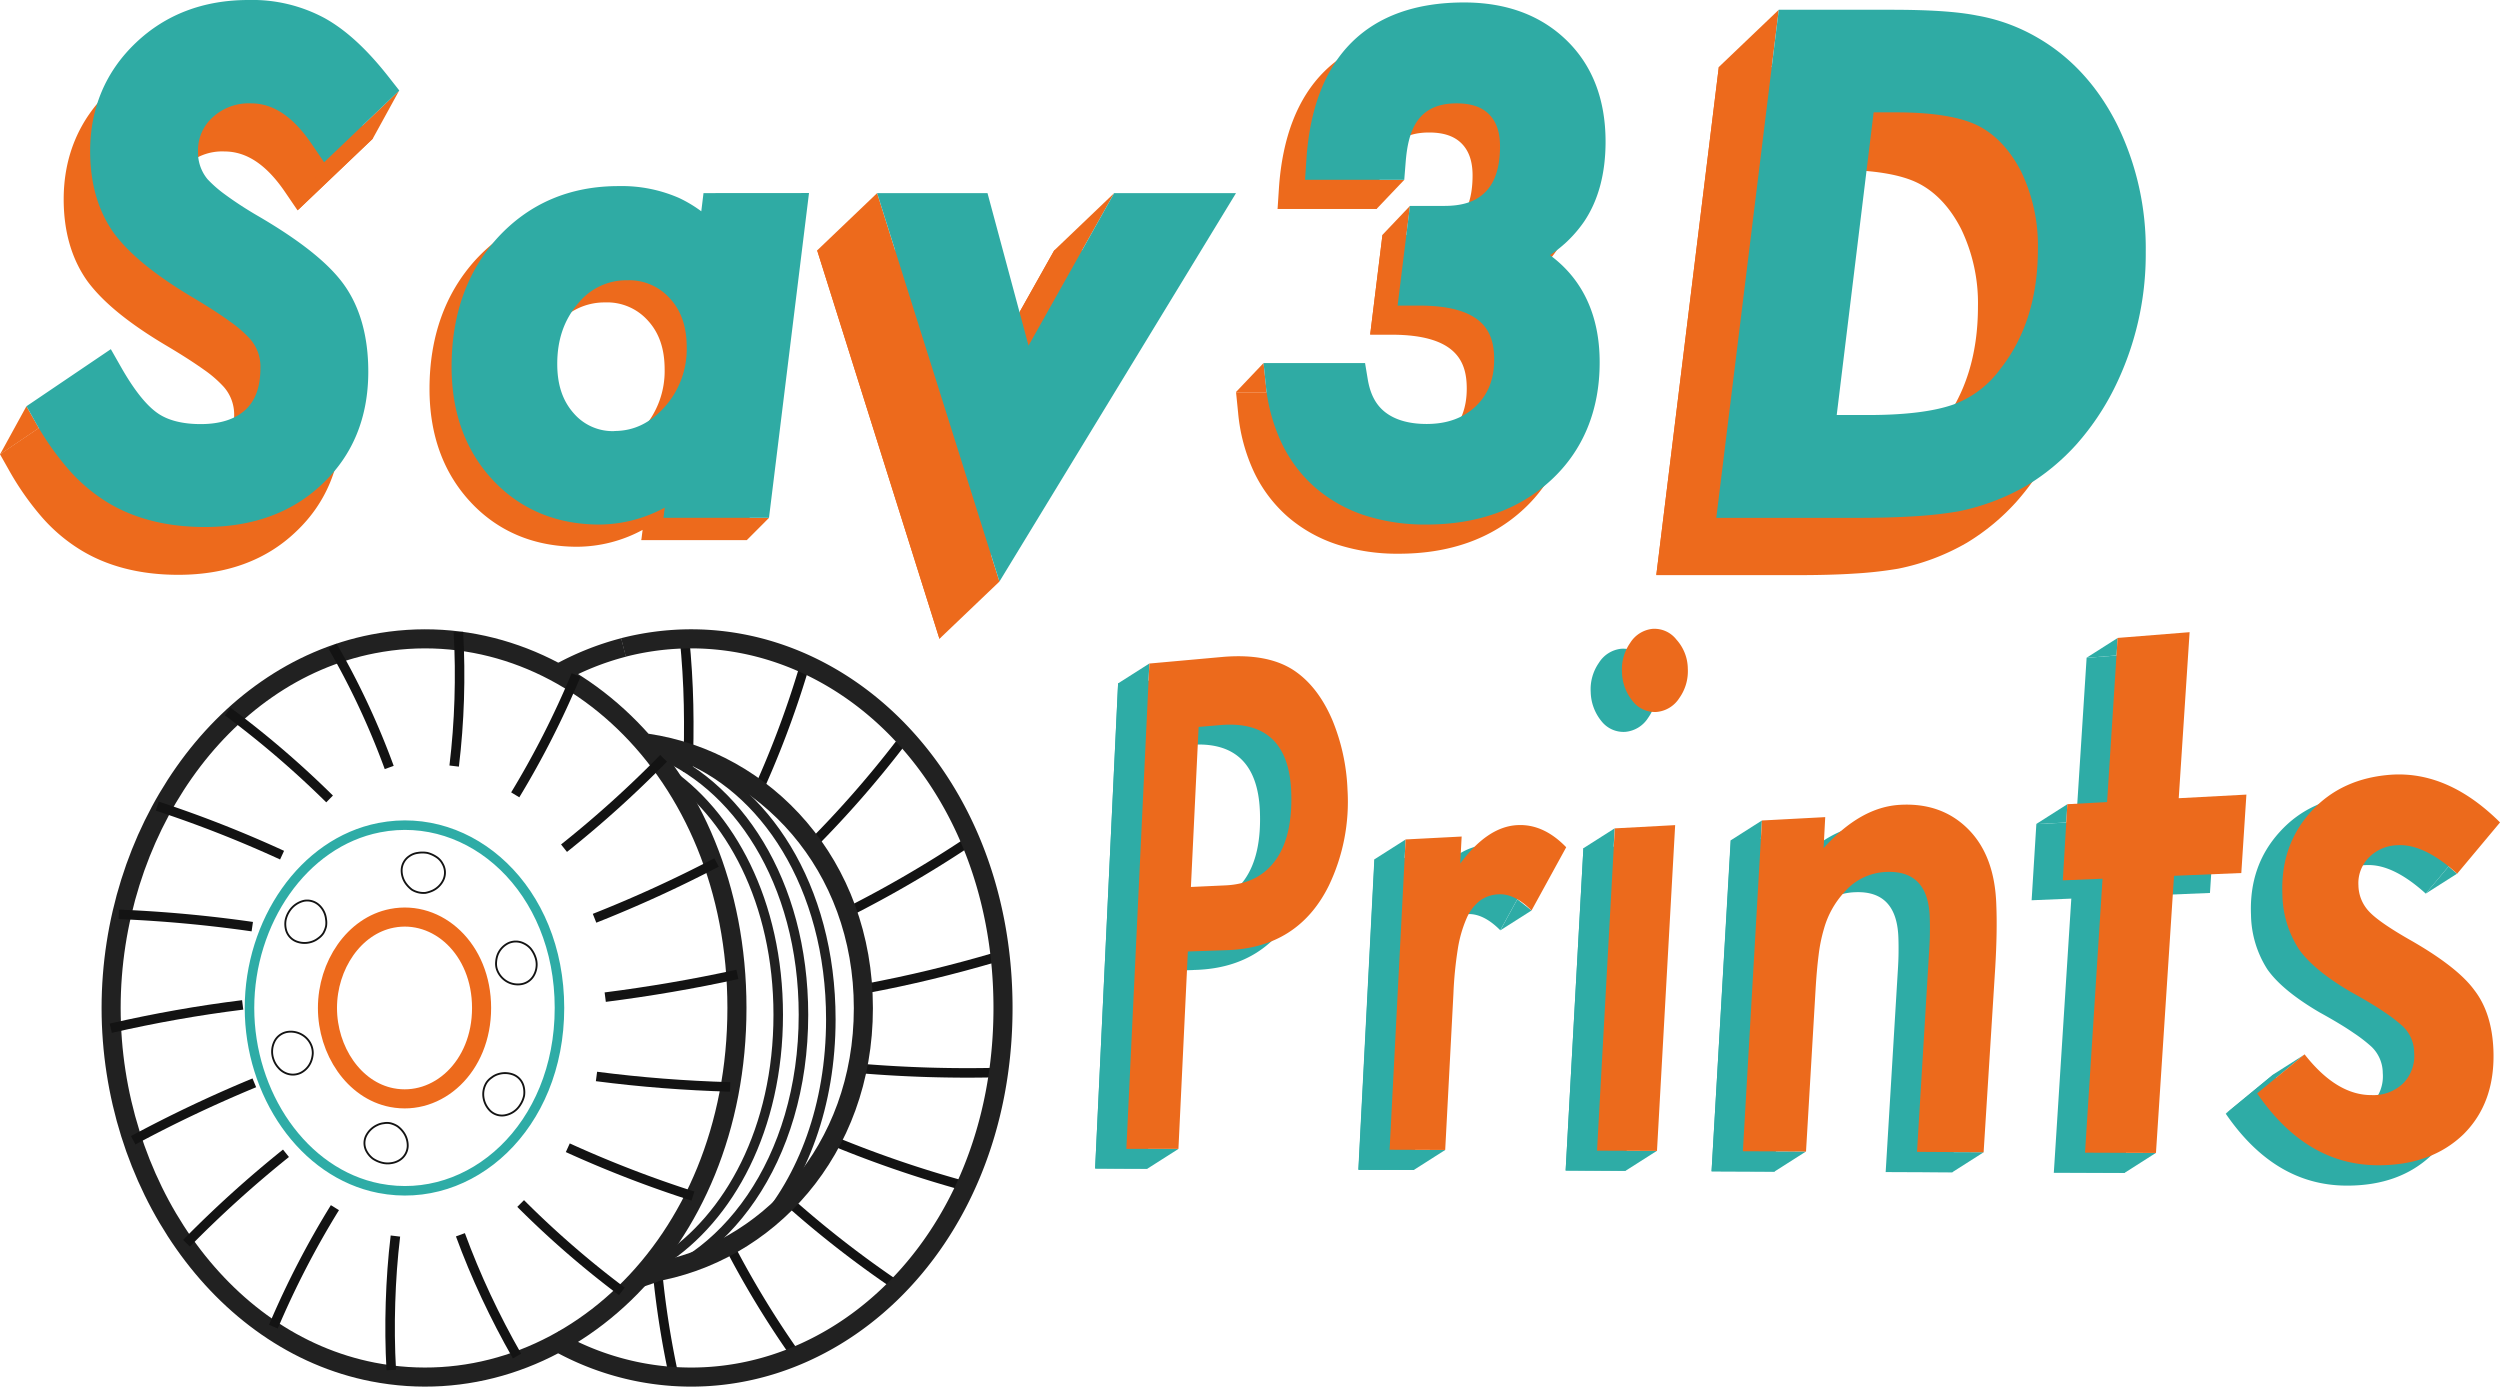 <svg id="Layer_1" data-name="Layer 1" xmlns="http://www.w3.org/2000/svg" viewBox="0 0 609.24 337.91"><defs><style>.cls-1{fill:#ed6a1c;}.cls-2{fill:#2faba4;}.cls-3,.cls-4,.cls-5,.cls-6,.cls-7,.cls-8{fill:none;stroke-miterlimit:10;}.cls-3,.cls-8{stroke:#131313;}.cls-3{stroke-width:2.32px;}.cls-4,.cls-5{stroke:#212121;}.cls-4,.cls-6{stroke-width:4.65px;}.cls-5,.cls-7{stroke-width:2.32px;}.cls-6{stroke:#ed6a1c;}.cls-7{stroke:#2eaca6;}.cls-8{stroke-width:0.46px;}.cls-9{fill:#2eaca6;}.cls-10{fill:#ec6a1c;}</style></defs><path class="cls-1" d="M71.47,66.57c-3.17-1.89-5.82-3.62-7.89-5.16a29.85,29.85,0,0,1-4.22-3.63A10.11,10.11,0,0,1,57,51a10.78,10.78,0,0,1,3.52-8.37,13,13,0,0,1,9.38-3.42c5.4,0,10.23,3.23,14.75,9.86l3.06,4.49L106.05,36.1l-2.59-3.3C98.18,26.07,93.1,21.39,88,18.51S76.49,14,69.33,14c-11,0-20.24,3.52-27.52,10.46S30.72,40.34,30.72,50.86c0,7.87,1.94,14.59,5.81,20,3.82,5.15,10.16,10.31,19.39,15.77,3.62,2.15,6.63,4.09,9,5.78a28.66,28.66,0,0,1,4.8,4.16,10.19,10.19,0,0,1,2.54,7.1c0,4.54-1.18,7.86-3.62,10.14s-6.09,3.51-10.91,3.51c-4.42,0-8-.9-10.52-2.68-2.77-1.91-5.78-5.7-8.93-11.24l-2.46-4.35L15.2,113l2.09,3.7a68.88,68.88,0,0,0,8,11.49,40.9,40.9,0,0,0,9.35,8c6.6,4.11,14.69,6.19,24,6.19,11.72,0,21.35-3.52,28.62-10.45,7.46-7,11.25-16.24,11.25-27.41,0-8.56-2-15.69-5.9-21.16C88.87,78.2,81.94,72.68,71.47,66.57Z" transform="translate(-15.2 -2.3)"/><path class="cls-1" d="M181.26,54.77l-.54,4.43a31.57,31.57,0,0,0-5.46-3.26,34.8,34.8,0,0,0-14.71-2.88c-11.88,0-21.79,4.23-29.47,12.58-7.44,8.21-11.21,18.79-11.21,31.45,0,11.15,3.36,20.42,10,27.56s15.47,10.89,26,10.89a33.75,33.75,0,0,0,15.93-4.11l-.31,2.48h25.72L207,54.77Zm-21.75,58a12.51,12.51,0,0,1-9.9-4.31c-2.72-3.07-4-7-4-12,0-5.94,1.68-10.79,5.11-14.79A15.07,15.07,0,0,1,162.63,76a13.31,13.31,0,0,1,10.42,4.38c2.77,3,4.12,6.91,4.12,11.94a21.16,21.16,0,0,1-5.42,14.58C168.23,110.83,164.22,112.74,159.51,112.74Z" transform="translate(-15.2 -2.3)"/><polygon class="cls-1" points="256.91 61.02 236.04 98.19 226.03 61.02 199.14 61.02 228.94 155.68 286.6 61.02 256.91 61.02"/><path class="cls-1" d="M386.2,71.53a30.58,30.58,0,0,0,8.37-8.24c3.44-5.15,5.19-11.68,5.19-19.41,0-10.25-3.19-18.56-9.49-24.68S375.56,10,365.31,10c-23.51,0-36.8,13.25-38.45,38.31l-.32,4.91h24.18l.34-4.25c.56-7.11,2.48-14.38,12.4-14.38,3.55,0,6.14.88,7.93,2.68s2.67,4.36,2.67,7.78c0,5-1.17,8.69-3.49,11.07s-5.59,3.48-10.23,3.46H352.1l-3,24.29h5.22c16.24,0,18.32,7,18.32,13.13,0,4.77-1.46,8.49-4.45,11.37s-7,4.36-12,4.36c-4.3,0-7.69-1-10.05-2.83s-3.72-4.49-4.33-8.16l-.63-3.86H316.42l.51,5.08a43.22,43.22,0,0,0,3.89,14.42,33.66,33.66,0,0,0,8.26,10.9,35,35,0,0,0,12,6.72,47.57,47.57,0,0,0,15,2.24c12.37,0,22.59-3.63,30.36-10.8s11.88-16.92,11.88-28.7C398.35,86.28,394.18,77.38,386.2,71.53Z" transform="translate(-15.2 -2.3)"/><path class="cls-1" d="M516.57,46.72c-4.7-9.39-11.26-16.56-19.46-21.29a44.26,44.26,0,0,0-14.76-5.37c-5-1-11.92-1.42-21.05-1.42H434.07L418.83,142.46h34.24c5.33,0,10.05-.12,14-.38a96.33,96.33,0,0,0,10.69-1.19,54.85,54.85,0,0,0,16.72-6.3,53.36,53.36,0,0,0,12.1-10,63.13,63.13,0,0,0,9.14-13.51,73.3,73.3,0,0,0,7.77-33.4A68.52,68.52,0,0,0,516.57,46.72ZM497.22,77c0,11.69-3.06,21.49-9.14,29.17a24.73,24.73,0,0,1-11.46,8.71c-4.82,1.7-11.8,2.56-20.73,2.56h-7.71l9-73.76h5.42c9,0,15.79,1.11,20.07,3.27s7.83,6,10.47,11.19A41.61,41.61,0,0,1,497.22,77Z" transform="translate(-15.2 -2.3)"/><polygon class="cls-1" points="228.94 155.68 243.56 141.72 213.75 47.06 199.14 61.02 228.94 155.68"/><polygon class="cls-1" points="256.91 61.02 271.52 47.06 250.65 84.23 248.46 76.07 256.91 61.02"/><path class="cls-1" d="M418.83,142.46" transform="translate(-15.2 -2.3)"/><polygon class="cls-1" points="0 110.74 6.44 99 9.47 104.32 0 110.74"/><polygon class="cls-1" points="72.53 51.27 78.97 39.54 97.28 22.06 90.84 33.79 72.53 51.27"/><polygon class="cls-1" points="403.63 140.16 418.24 126.2 433.48 2.38 418.86 16.34 403.63 140.16"/><polygon class="cls-1" points="335.51 50.87 342.23 43.81 318.05 43.81 311.34 50.87 335.51 50.87"/><polygon class="cls-1" points="336.9 57.23 343.61 50.17 340.62 74.47 333.91 81.52 336.9 57.23"/><polygon class="cls-1" points="301.21 95.53 307.92 88.47 308.68 95.53 301.21 95.53"/><polygon class="cls-1" points="156.29 131.61 161.68 126.2 187.4 126.2 182.01 131.61 156.29 131.61"/><path class="cls-2" d="M77.91,54.84C74.75,53,72.09,51.21,70,49.67A29.78,29.78,0,0,1,65.8,46a10.11,10.11,0,0,1-2.34-6.76A10.78,10.78,0,0,1,67,30.91a13,13,0,0,1,9.39-3.42c5.4,0,10.22,3.22,14.74,9.86l3.06,4.49,18.32-17.48-2.58-3.29c-5.28-6.74-10.37-11.42-15.52-14.3A37.13,37.13,0,0,0,75.77,2.3c-11,0-20.24,3.53-27.51,10.47S37.17,28.6,37.17,39.13c0,7.87,1.93,14.59,5.8,20,3.82,5.15,10.17,10.31,19.39,15.77C66,77.08,69,79,71.32,80.71a29.05,29.05,0,0,1,4.8,4.17A10.15,10.15,0,0,1,78.66,92c0,4.55-1.19,7.87-3.62,10.14s-6.1,3.51-10.92,3.51c-4.42,0-8-.9-10.52-2.67-2.77-1.92-5.77-5.7-8.92-11.25l-2.47-4.34L21.65,101.3l2.08,3.7a68.88,68.88,0,0,0,8,11.49,41.2,41.2,0,0,0,9.35,8.05c6.6,4.11,14.69,6.19,24,6.19,11.72,0,21.36-3.53,28.62-10.46,7.47-7,11.25-16.23,11.25-27.41,0-8.56-2-15.68-5.9-21.15C95.31,66.47,88.39,60.94,77.91,54.84Z" transform="translate(-15.2 -2.3)"/><path class="cls-2" d="M186.64,49.36l-.54,4.43a31.5,31.5,0,0,0-5.45-3.26,34.8,34.8,0,0,0-14.71-2.88c-11.89,0-21.79,4.23-29.47,12.58C129,68.44,125.25,79,125.25,91.68c0,11.15,3.37,20.42,10,27.55s15.48,10.9,26,10.9A33.82,33.82,0,0,0,177.2,126l-.32,2.48H202.6l9.75-79.14Zm-21.74,58A12.52,12.52,0,0,1,155,103c-2.72-3.07-4-7-4-12,0-5.94,1.68-10.79,5.11-14.79a15.08,15.08,0,0,1,12-5.61A13.28,13.28,0,0,1,178.43,75c2.78,3,4.12,6.91,4.12,11.94a21.16,21.16,0,0,1-5.42,14.58C173.61,105.42,169.61,107.33,164.9,107.33Z" transform="translate(-15.2 -2.3)"/><polygon class="cls-2" points="271.52 47.06 250.65 84.23 240.65 47.06 213.75 47.06 243.56 141.72 301.21 47.06 271.52 47.06"/><path class="cls-2" d="M392.91,64.47a30.55,30.55,0,0,0,8.37-8.23c3.45-5.16,5.19-11.69,5.19-19.41,0-10.26-3.19-18.56-9.49-24.69S382.28,2.9,372,2.9c-23.51,0-36.8,13.24-38.44,38.3l-.33,4.92h24.18l.34-4.25c.57-7.11,2.48-14.38,12.4-14.38,3.55,0,6.14.87,7.93,2.67s2.67,4.36,2.67,7.78c0,5-1.17,8.69-3.49,11.08s-5.59,3.48-10.23,3.46h-8.24l-3,24.29H361c16.24,0,18.32,7,18.32,13.12,0,4.78-1.45,8.5-4.45,11.38s-7,4.35-12,4.35c-4.3,0-7.68-1-10.05-2.83s-3.72-4.49-4.32-8.15l-.64-3.86H323.13l.51,5.07a43.16,43.16,0,0,0,3.89,14.42,33.6,33.6,0,0,0,8.26,10.91,35.34,35.34,0,0,0,12,6.72,47.91,47.91,0,0,0,15,2.23c12.37,0,22.59-3.63,30.36-10.79s11.88-16.92,11.88-28.7C405.06,79.23,400.9,70.33,392.91,64.47Z" transform="translate(-15.2 -2.3)"/><path class="cls-2" d="M531.18,32.76c-4.69-9.39-11.25-16.56-19.46-21.29A44.44,44.44,0,0,0,497,6.09c-5-1-11.92-1.41-21.05-1.41H448.68L433.45,128.5h34.23c5.34,0,10.06-.13,14-.38a98.7,98.7,0,0,0,10.7-1.19,54.85,54.85,0,0,0,16.72-6.3,53.56,53.56,0,0,0,12.09-10,62.84,62.84,0,0,0,9.15-13.5,73.33,73.33,0,0,0,7.77-33.4A68.52,68.52,0,0,0,531.18,32.76ZM511.83,63c0,11.69-3.06,21.49-9.13,29.17a24.73,24.73,0,0,1-11.46,8.71c-4.83,1.7-11.8,2.56-20.74,2.56h-7.7l9-73.76h5.42c9,0,15.79,1.11,20.06,3.27s7.83,6,10.48,11.19A41.58,41.58,0,0,1,511.83,63Z" transform="translate(-15.2 -2.3)"/><path class="cls-3" d="M182,157.74c.54,5.46.89,10.92,1,16.35s.06,10.91-.2,16.32" transform="translate(-15.2 -2.3)"/><path class="cls-3" d="M210.9,165.8a235.54,235.54,0,0,1-11.61,30.57" transform="translate(-15.2 -2.3)"/><path class="cls-3" d="M234.46,183.67a256.33,256.33,0,0,1-21.54,24.58" transform="translate(-15.2 -2.3)"/><path class="cls-3" d="M250.37,208a281.36,281.36,0,0,1-28.26,16.43" transform="translate(-15.2 -2.3)"/><path class="cls-3" d="M257.91,235.55q-7.86,2.32-15.79,4.24t-16,3.42" transform="translate(-15.2 -2.3)"/><path class="cls-3" d="M257.67,263.69a314.13,314.13,0,0,1-32.67-1" transform="translate(-15.2 -2.3)"/><path class="cls-3" d="M249.53,291.1a274.6,274.6,0,0,1-30.91-10.6" transform="translate(-15.2 -2.3)"/><path class="cls-3" d="M233.06,315.11A251.64,251.64,0,0,1,207.3,295" transform="translate(-15.2 -2.3)"/><path class="cls-3" d="M209,332.38a229.37,229.37,0,0,1-16.86-28" transform="translate(-15.2 -2.3)"/><path class="cls-3" d="M179.86,339.68A219.83,219.83,0,0,1,175,307.35" transform="translate(-15.2 -2.3)"/><path class="cls-4" d="M194.79,247.94c0,58.56-43.65,97.51-88.71,88.71-37.6-7.34-63.8-46.6-63.8-88.71s26.2-81.37,63.8-88.72C151.14,150.43,194.79,189.38,194.79,247.94Z" transform="translate(-15.2 -2.3)"/><path class="cls-4" d="M151,166.6a67.72,67.72,0,0,1,16.17-6.52" transform="translate(-15.2 -2.3)"/><path class="cls-4" d="M167.12,160.08c1.25-.32,2.52-.61,3.8-.86,45.05-8.79,88.71,30.16,88.71,88.72S216,345.45,170.92,336.65a67.26,67.26,0,0,1-20.86-7.87" transform="translate(-15.2 -2.3)"/><path class="cls-4" d="M172.87,183.4C201.65,187.63,225.6,213,225.6,248c0,34.69-23.49,59.89-51.9,64.48" transform="translate(-15.2 -2.3)"/><path class="cls-5" d="M173.75,185.18C194.62,192.7,211,217.09,211,249.61c0,35.55-19.54,61.38-43.16,66.08" transform="translate(-15.2 -2.3)"/><path class="cls-6" d="M132.56,247.94c0,14.42-10.76,24-21.86,21.85C101.44,268,95,258.31,95,247.94s6.45-20.05,15.71-21.85C121.8,223.92,132.56,233.51,132.56,247.94Z" transform="translate(-15.2 -2.3)"/><path class="cls-7" d="M151.54,247.94c0,29-21.62,48.29-43.94,43.94C89,288.24,76,268.8,76,247.94s13-40.3,31.6-43.94C129.92,199.64,151.54,218.94,151.54,247.94Z" transform="translate(-15.2 -2.3)"/><path class="cls-3" d="M193.14,267.18c-11-.32-21.78-1.15-32.58-2.55" transform="translate(-15.2 -2.3)"/><path class="cls-3" d="M184.07,293.78A278.57,278.57,0,0,1,153.57,282" transform="translate(-15.2 -2.3)"/><path class="cls-3" d="M166.74,317a230.35,230.35,0,0,1-24.66-21.41" transform="translate(-15.2 -2.3)"/><path class="cls-3" d="M141.2,332.76c-1.36-2.38-2.67-4.77-3.92-7.19s-2.48-4.89-3.63-7.36q-3.47-7.43-6.25-15" transform="translate(-15.2 -2.3)"/><path class="cls-3" d="M110.55,336.17c-.31-5.44-.36-11-.19-16.41s.55-10.82,1.2-16.24" transform="translate(-15.2 -2.3)"/><path class="cls-3" d="M81.82,325.6a215.37,215.37,0,0,1,15-29" transform="translate(-15.2 -2.3)"/><path class="cls-3" d="M60.65,305.27a275.56,275.56,0,0,1,24.24-21.92" transform="translate(-15.2 -2.3)"/><path class="cls-3" d="M47.66,280.18a323.43,323.43,0,0,1,29.52-14" transform="translate(-15.2 -2.3)"/><path class="cls-3" d="M42.19,252.87q8-1.83,16-3.25t16.15-2.43" transform="translate(-15.2 -2.3)"/><path class="cls-3" d="M44.15,225.12a322.81,322.81,0,0,1,32.53,3" transform="translate(-15.2 -2.3)"/><path class="cls-3" d="M53.52,198.75A289.1,289.1,0,0,1,83.94,210.7" transform="translate(-15.2 -2.3)"/><path class="cls-3" d="M70.71,175.71A232.88,232.88,0,0,1,95.52,197" transform="translate(-15.2 -2.3)"/><path class="cls-3" d="M96.23,159.76a188,188,0,0,1,13.82,29.57" transform="translate(-15.2 -2.3)"/><path class="cls-3" d="M126.91,156.33c.31,5.47.37,11,.2,16.41s-.58,10.84-1.23,16.25" transform="translate(-15.2 -2.3)"/><path class="cls-3" d="M155.58,166.81A217.86,217.86,0,0,1,140.76,196" transform="translate(-15.2 -2.3)"/><path class="cls-3" d="M176.91,187.1A263.66,263.66,0,0,1,152.65,209" transform="translate(-15.2 -2.3)"/><path class="cls-3" d="M189.82,212.48a312.9,312.9,0,0,1-29.73,13.6" transform="translate(-15.2 -2.3)"/><path class="cls-3" d="M194.9,239.75c-10.63,2.34-21.47,4.18-32.21,5.55" transform="translate(-15.2 -2.3)"/><path class="cls-8" d="M134.66,273A5.76,5.76,0,0,1,133,269.6a5.39,5.39,0,0,1,.74-3.43A4.58,4.58,0,0,1,135,264.9a4.87,4.87,0,0,1,1.58-.83,5.63,5.63,0,0,1,3.81.15,4.16,4.16,0,0,1,2.43,2.91,5.83,5.83,0,0,1,.1,2.18,6.42,6.42,0,0,1-.92,2.2,5.51,5.51,0,0,1-3.66,2.56A4.14,4.14,0,0,1,134.66,273Z" transform="translate(-15.2 -2.3)"/><path class="cls-8" d="M104.39,279.16a5.65,5.65,0,0,1,2.68-2.65,4.8,4.8,0,0,1,1.69-.49,4,4,0,0,1,1.73.05,5.77,5.77,0,0,1,1.58.7,6.42,6.42,0,0,1,1.27,1.23,5.56,5.56,0,0,1,1.22,3.54,4.2,4.2,0,0,1-1.85,3.39,4.9,4.9,0,0,1-2,.79,5.47,5.47,0,0,1-2.44-.08,7.09,7.09,0,0,1-2.23-1,5.71,5.71,0,0,1-1.44-1.65A4.12,4.12,0,0,1,104.39,279.16Z" transform="translate(-15.2 -2.3)"/><path class="cls-8" d="M85.09,253.8a5.41,5.41,0,0,1,3.73.67,5.28,5.28,0,0,1,2.31,2.76,4.94,4.94,0,0,1,.29,1.81,6.21,6.21,0,0,1-.37,1.8,5.29,5.29,0,0,1-2.46,2.85,4.38,4.38,0,0,1-3.84.09,4.8,4.8,0,0,1-1.69-1.27,5.79,5.79,0,0,1-1.2-2,5.6,5.6,0,0,1,.21-4.37A4.29,4.29,0,0,1,85.09,253.8Z" transform="translate(-15.2 -2.3)"/><path class="cls-8" d="M93,222.93a5.36,5.36,0,0,1,1.65,3.35,5.47,5.47,0,0,1,0,1.81,6.29,6.29,0,0,1-.67,1.65A4.77,4.77,0,0,1,92.71,231a5,5,0,0,1-1.6.83,5.51,5.51,0,0,1-3.77-.14,4.2,4.2,0,0,1-2.47-2.92,5.75,5.75,0,0,1-.08-2.16,6.24,6.24,0,0,1,.88-2.2,5.8,5.8,0,0,1,3.63-2.59A4.28,4.28,0,0,1,93,222.93Z" transform="translate(-15.2 -2.3)"/><path class="cls-8" d="M123.26,216.7a5.48,5.48,0,0,1-2.66,2.65,7.65,7.65,0,0,1-1.7.54,5.43,5.43,0,0,1-3.31-.77,7.16,7.16,0,0,1-1.28-1.24,5.46,5.46,0,0,1-1.23-3.53,4.2,4.2,0,0,1,1.85-3.39,4.5,4.5,0,0,1,2-.8,7.17,7.17,0,0,1,2.44,0,7.27,7.27,0,0,1,2.21,1,4.39,4.39,0,0,1,1.46,1.61A4.26,4.26,0,0,1,123.26,216.7Z" transform="translate(-15.2 -2.3)"/><path class="cls-8" d="M142.37,242.11a5.29,5.29,0,0,1-3.74-.68,5.5,5.5,0,0,1-2.3-2.81,4.45,4.45,0,0,1-.23-1.84,6.26,6.26,0,0,1,.36-1.77,5.32,5.32,0,0,1,2.52-2.82,4.33,4.33,0,0,1,3.83,0,5,5,0,0,1,1.71,1.28,6.86,6.86,0,0,1,1.12,2,5.36,5.36,0,0,1-.25,4.34A4.25,4.25,0,0,1,142.37,242.11Z" transform="translate(-15.2 -2.3)"/><path class="cls-5" d="M177.07,189.93c16.15,10.62,27.78,32.26,27.78,59.68,0,27.69-11.85,49.47-28.24,60" transform="translate(-15.2 -2.3)"/><path class="cls-5" d="M180.46,186.29c20.87,7.52,37.21,31.91,37.21,64.43,0,21-6.85,38.7-17.34,50.56" transform="translate(-15.2 -2.3)"/><path class="cls-9" d="M287.68,168.84l17.63-1.59q11.73-1,18.26,3.73,5.37,3.9,8.68,11.59a49.41,49.41,0,0,1,3.71,17A47.28,47.28,0,0,1,331.39,223c-5,10.07-13.32,15.27-24.73,15.66l-9.59.33-2.3,48.1-12.69-.05Zm12,15.45-1.88,39,8.46-.39q8.09-.37,12.25-6.26t3.72-16.7c-.48-11.59-6.21-16.95-17-16.12Z" transform="translate(-15.2 -2.3)"/><path class="cls-9" d="M363.78,211l-.35,6.6c4.43-6,9.06-9.12,13.88-9.38q6.39-.34,11.95,5.39L380.81,229q-4.08-4.11-7.94-3.94a8.19,8.19,0,0,0-4.61,1.54A10.85,10.85,0,0,0,365,231a30.51,30.51,0,0,0-2.13,7.51,93.87,93.87,0,0,0-1.06,10.89l-2,38-13.55,0,3.9-75.61Z" transform="translate(-15.2 -2.3)"/><path class="cls-9" d="M415.81,208.23l-4.46,79.39-14.61-.06L401.07,209Zm3.07-38.15a11.21,11.21,0,0,1-2.07,7.2,7.33,7.33,0,0,1-5.53,3.37,6.82,6.82,0,0,1-5.8-2.59,11.63,11.63,0,0,1-2.63-7.1,11.25,11.25,0,0,1,2-7.14,7.32,7.32,0,0,1,5.42-3.42,6.8,6.8,0,0,1,5.85,2.62A10.64,10.64,0,0,1,418.88,170.08Z" transform="translate(-15.2 -2.3)"/><path class="cls-9" d="M452.42,206.28l-.4,7.56q8.94-10,18.66-10.56,10.11-.56,16.58,5.93t6.85,18.4q.27,6.4-.26,15.34L491,288l-16.27-.07,2.94-48.73c.12-1.82.19-3.44.2-4.85s0-2.68-.05-3.79q-.48-11.26-10.55-10.83a14.14,14.14,0,0,0-10.32,5,21.69,21.69,0,0,0-4.9,8.85,38.35,38.35,0,0,0-1.3,6.4q-.48,3.78-.76,8.71l-2.31,39.16-15.39-.07L437,207.1Z" transform="translate(-15.2 -2.3)"/><path class="cls-9" d="M537.35,220.58,533,288.12l-17.29-.07,4.26-66.76-9.67.4,1.15-18.56,9.69-.51,2.56-40,17.55-1.4-2.65,40.46L555,200.8l-1.24,19.11Z" transform="translate(-15.2 -2.3)"/><path class="cls-9" d="M616.83,207.57l-10.48,12.5q-8-7.24-14.41-6.95a10.09,10.09,0,0,0-7.1,3,8.82,8.82,0,0,0-2.55,6.77,9.39,9.39,0,0,0,2.64,6.43q2.51,2.67,10.31,7.09c7.5,4.31,12.61,8.34,15.28,12.06Q614.8,254,615.18,263q.54,12.9-7.3,20.69c-5.29,5.09-12.29,7.59-20.94,7.54-11.64-.07-21.39-5.94-29.33-17.52l11.55-9.51q7.85,10,16.38,9.93a10.41,10.41,0,0,0,7.68-2.89,9.54,9.54,0,0,0,2.65-7.44,8.92,8.92,0,0,0-2.76-6.43,36.57,36.57,0,0,0-4.33-3.34q-3.07-2.13-8.28-5-9.13-5.35-12.74-10.49a25.28,25.28,0,0,1-4-13.34q-.49-11.94,7-20.16c5-5.53,11.62-8.54,19.85-9C599.8,195.45,608.54,199.3,616.83,207.57Z" transform="translate(-15.2 -2.3)"/><polygon class="cls-9" points="272.47 166.54 280.09 161.69 274.5 279.93 266.88 284.78 272.47 166.54"/><polygon class="cls-9" points="279.57 284.83 287.19 279.98 274.5 279.93 266.88 284.78 279.57 284.83"/><polygon class="cls-9" points="331.02 285.04 338.64 280.19 352.18 280.25 344.56 285.1 331.02 285.04"/><polygon class="cls-9" points="334.92 209.43 342.54 204.58 338.64 280.19 331.02 285.04 334.92 209.43"/><polygon class="cls-9" points="365.61 226.73 373.23 221.88 369.76 219.16 365.61 226.73"/><polygon class="cls-9" points="381.54 285.25 389.16 280.4 403.77 280.46 396.15 285.31 381.54 285.25"/><polygon class="cls-9" points="385.87 206.71 393.49 201.86 389.16 280.4 381.54 285.25 385.87 206.71"/><polygon class="cls-9" points="417.11 285.4 424.73 280.55 440.12 280.61 432.5 285.46 417.11 285.4"/><polygon class="cls-9" points="429.37 199.95 421.75 204.8 417.11 285.4 424.73 280.55 429.37 199.95"/><polygon class="cls-9" points="500.45 285.75 508.07 280.9 525.37 280.97 517.75 285.82 500.45 285.75"/><polygon class="cls-9" points="508.44 160.32 516.07 155.47 515.79 159.73 508.44 160.32"/><polygon class="cls-9" points="496.19 200.83 503.81 195.98 503.54 200.44 496.19 200.83"/><polygon class="cls-9" points="542.4 271.36 550.02 266.51 561.58 257 553.96 261.85 542.4 271.36"/><polygon class="cls-9" points="591.14 217.77 596.7 211.15 598.76 212.92 591.14 217.77"/><polygon class="cls-9" points="475.81 285.64 483.43 280.79 467.17 280.73 459.55 285.58 475.81 285.64"/><path class="cls-10" d="M295.3,164l17.63-1.59q11.73-1.05,18.26,3.73,5.37,3.9,8.68,11.59a49.36,49.36,0,0,1,3.71,17A47.28,47.28,0,0,1,339,218.19c-5,10.07-13.32,15.27-24.73,15.66l-9.59.32-2.3,48.11-12.69,0Zm12,15.45-1.88,39,8.46-.39q8.09-.37,12.25-6.26t3.73-16.7c-.49-11.59-6.22-16.95-17.05-16.12Z" transform="translate(-15.2 -2.3)"/><path class="cls-10" d="M371.4,206.16l-.35,6.59c4.43-6,9.06-9.11,13.88-9.37q6.39-.36,11.95,5.39l-8.45,15.41q-4.08-4.11-7.94-3.94a8.18,8.18,0,0,0-4.61,1.53,11,11,0,0,0-3.3,4.37,30.55,30.55,0,0,0-2.13,7.5,94.29,94.29,0,0,0-1.06,10.9l-2,38-13.55-.05,3.9-75.62Z" transform="translate(-15.2 -2.3)"/><path class="cls-10" d="M423.43,203.38,419,282.77l-14.61-.06,4.33-78.54Zm3.08-38.15a11.27,11.27,0,0,1-2.08,7.2,7.33,7.33,0,0,1-5.53,3.37,6.83,6.83,0,0,1-5.8-2.6,11.6,11.6,0,0,1-2.63-7.09,11.25,11.25,0,0,1,2-7.14,7.32,7.32,0,0,1,5.42-3.42,6.79,6.79,0,0,1,5.85,2.62A10.7,10.7,0,0,1,426.51,165.23Z" transform="translate(-15.2 -2.3)"/><path class="cls-10" d="M460,201.43l-.4,7.56c6-6.67,12.18-10.21,18.66-10.56q10.11-.56,16.58,5.93t6.85,18.4q.27,6.41-.26,15.34l-2.83,45L482.37,283l2.94-48.73c.12-1.82.19-3.44.2-4.86s0-2.67-.05-3.79c-.31-7.51-3.84-11.12-10.55-10.83a14.18,14.18,0,0,0-10.32,5,21.79,21.79,0,0,0-4.9,8.86,38.35,38.35,0,0,0-1.3,6.4q-.48,3.78-.76,8.71l-2.31,39.16-15.39-.07,4.65-80.6Z" transform="translate(-15.2 -2.3)"/><path class="cls-10" d="M545,215.73l-4.4,67.54-17.29-.07,4.27-66.76-9.68.4L519,198.28l9.69-.52,2.56-40,17.55-1.4-2.65,40.46,16.49-.88-1.24,19.11Z" transform="translate(-15.2 -2.3)"/><path class="cls-10" d="M624.45,202.72,614,215.22q-8-7.25-14.41-6.95a10.12,10.12,0,0,0-7.1,3,8.86,8.86,0,0,0-2.55,6.78,9.48,9.48,0,0,0,2.64,6.43q2.51,2.67,10.31,7.09c7.5,4.31,12.61,8.34,15.28,12q4.27,5.51,4.66,14.46.54,12.92-7.3,20.7c-5.29,5.09-12.29,7.59-20.94,7.54-11.64-.07-21.39-5.94-29.33-17.52l11.56-9.51q7.83,10,16.37,9.93a10.41,10.41,0,0,0,7.68-2.89,9.54,9.54,0,0,0,2.65-7.44,8.92,8.92,0,0,0-2.76-6.43,37.49,37.49,0,0,0-4.33-3.35q-3.07-2.12-8.28-5-9.14-5.34-12.74-10.48a25.28,25.28,0,0,1-4-13.34q-.49-11.94,7-20.17t19.85-9Q612,190.34,624.45,202.72Z" transform="translate(-15.2 -2.3)"/></svg>